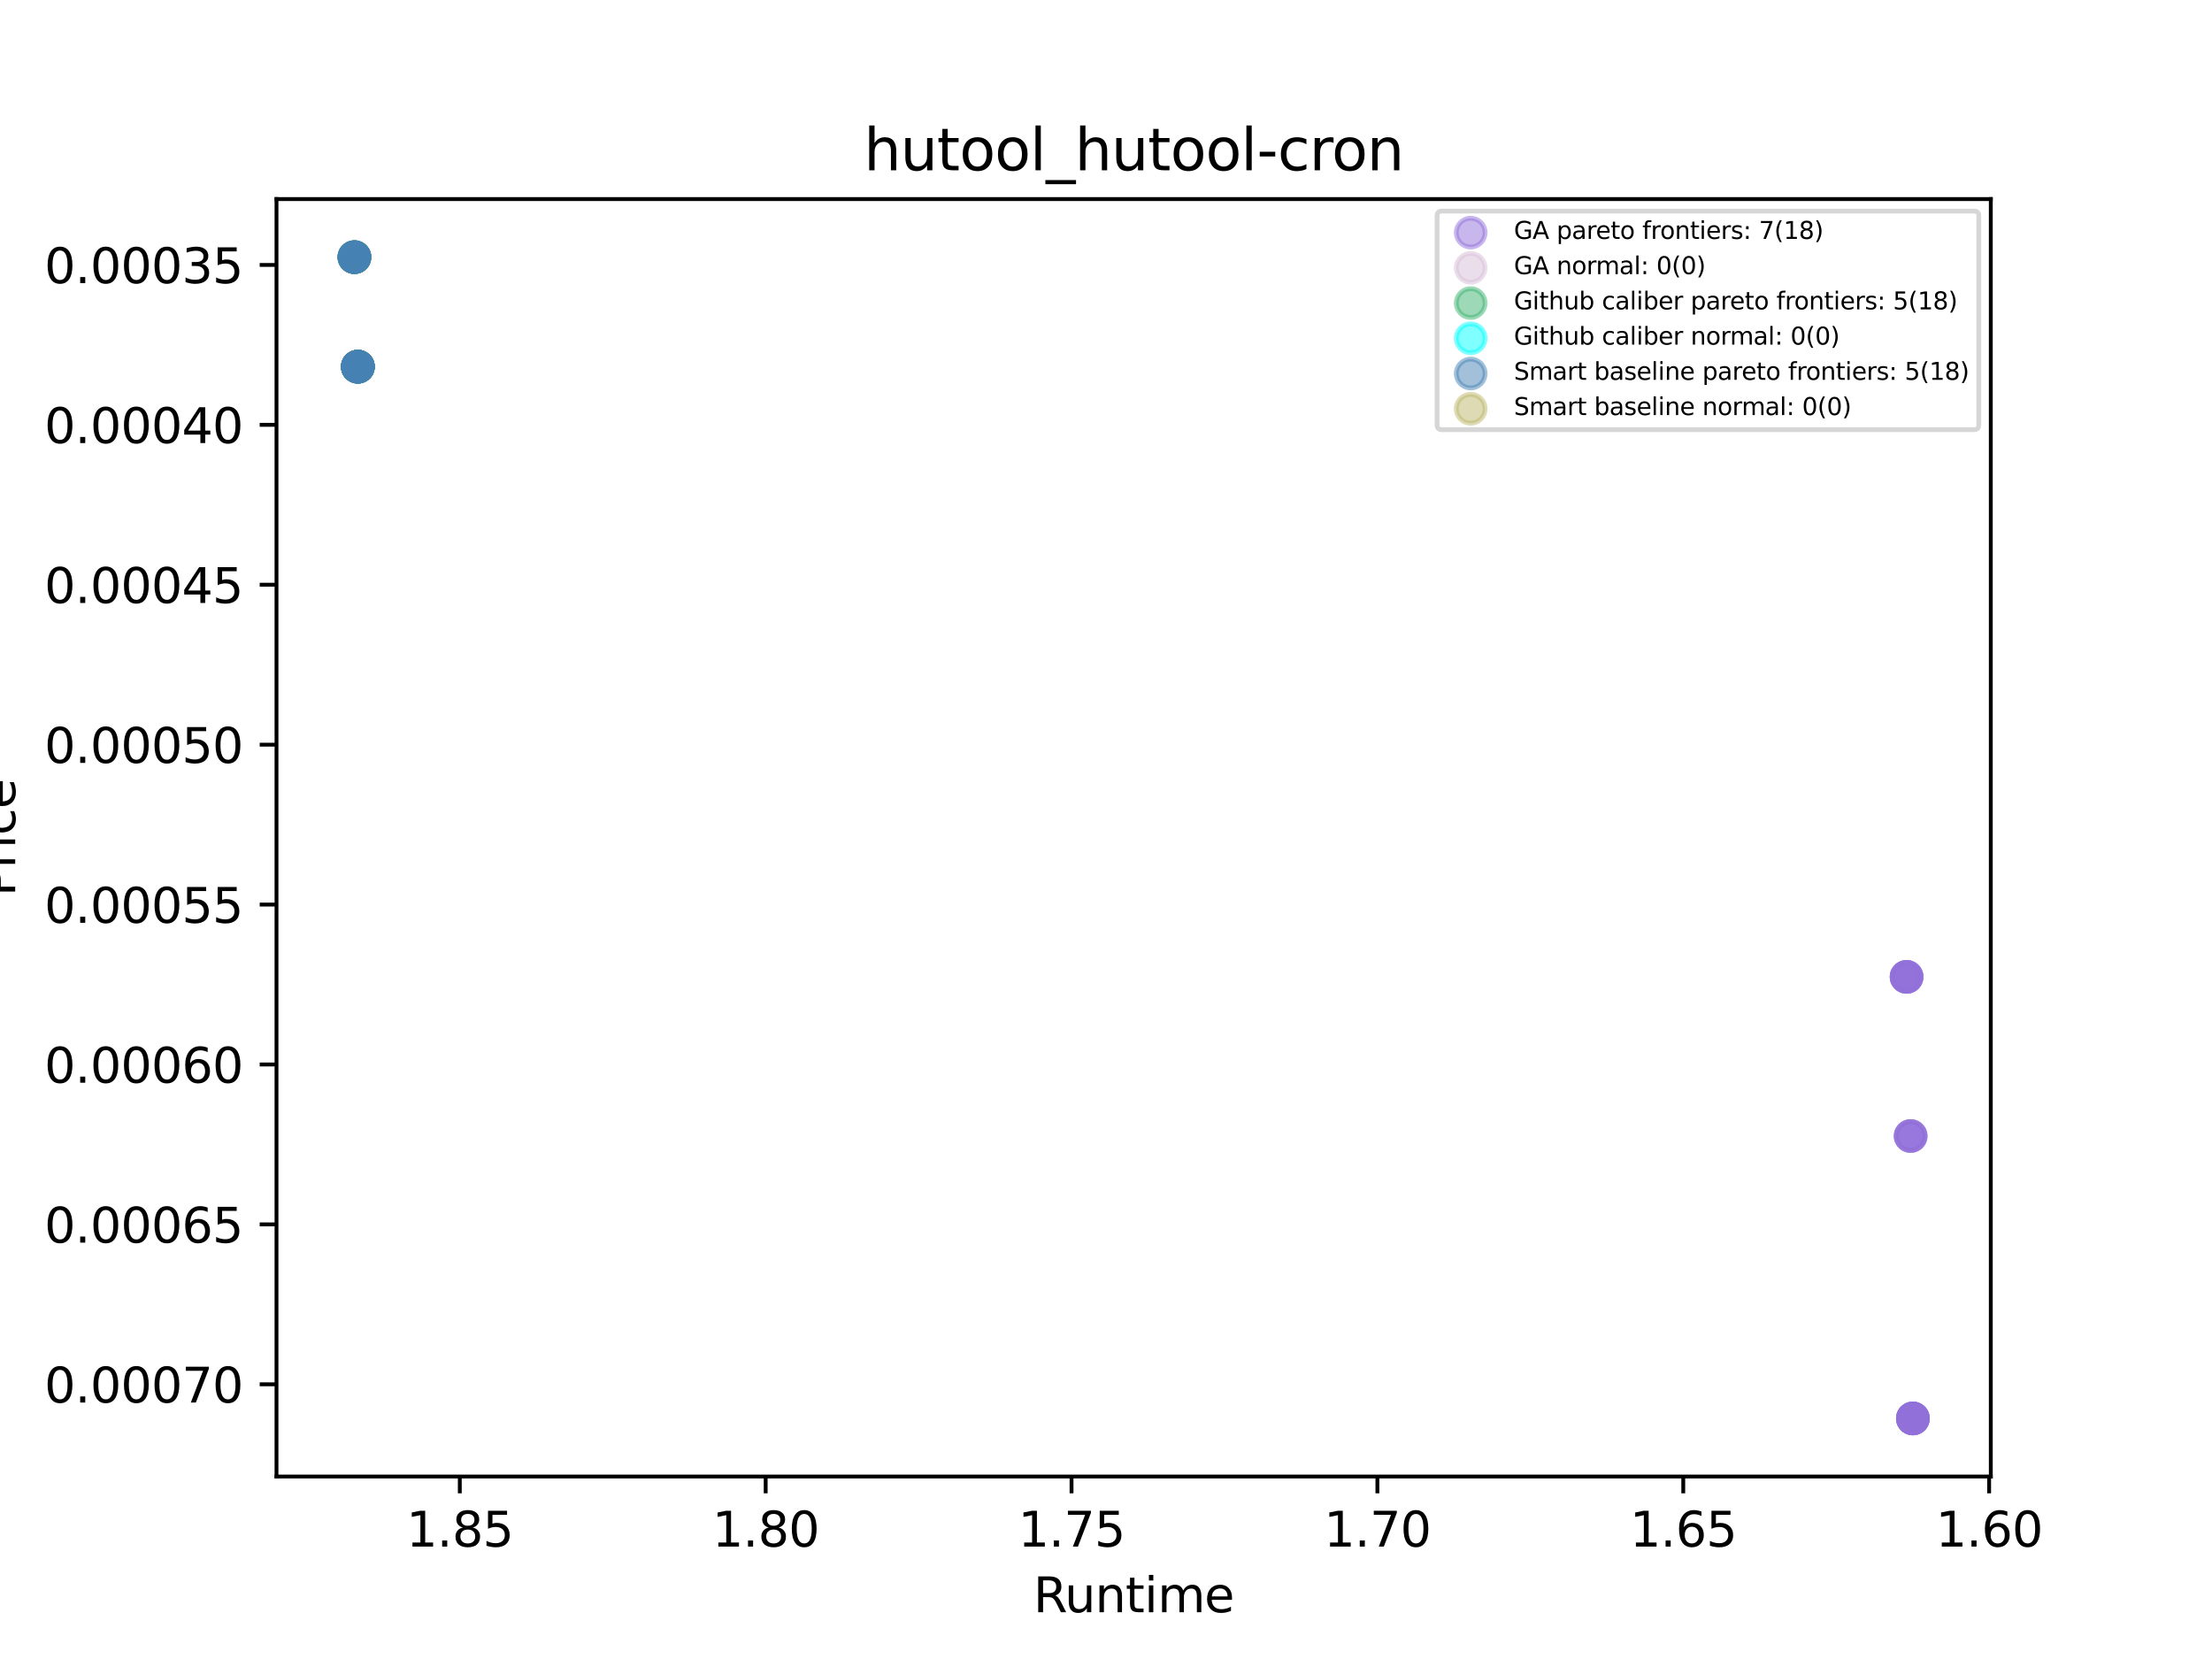 <?xml version="1.0" encoding="utf-8" standalone="no"?>
<!DOCTYPE svg PUBLIC "-//W3C//DTD SVG 1.1//EN"
  "http://www.w3.org/Graphics/SVG/1.1/DTD/svg11.dtd">
<svg xmlns:xlink="http://www.w3.org/1999/xlink" width="460.8pt" height="345.6pt" viewBox="0 0 460.8 345.6" xmlns="http://www.w3.org/2000/svg" version="1.1">
 <defs>
  <style type="text/css">*{stroke-linejoin: round; stroke-linecap: butt}</style>
 </defs>
 <g id="figure_1">
  <g id="patch_1">
   <path d="M 0 345.6 
L 460.8 345.6 
L 460.8 0 
L 0 0 
z
" style="fill: #ffffff"/>
  </g>
  <g id="axes_1">
   <g id="patch_2">
    <path d="M 57.6 307.584 
L 414.72 307.584 
L 414.72 41.472 
L 57.6 41.472 
z
" style="fill: #ffffff"/>
   </g>
   <g id="PathCollection_1">
    <defs>
     <path id="m484fa915e4" d="M 0 3 
C 0.796 3 1.559 2.684 2.121 2.121 
C 2.684 1.559 3 0.796 3 0 
C 3 -0.796 2.684 -1.559 2.121 -2.121 
C 1.559 -2.684 0.796 -3 0 -3 
C -0.796 -3 -1.559 -2.684 -2.121 -2.121 
C -2.684 -1.559 -3 -0.796 -3 0 
C -3 0.796 -2.684 1.559 -2.121 2.121 
C -1.559 2.684 -0.796 3 0 3 
z
" style="stroke: #9370db; stroke-opacity: 0.5"/>
    </defs>
    <g clip-path="url(#pba4c99caf3)">
     <use xlink:href="#m484fa915e4" x="397.176" y="203.499" style="fill: #9370db; fill-opacity: 0.5; stroke: #9370db; stroke-opacity: 0.5"/>
     <use xlink:href="#m484fa915e4" x="397.176" y="203.499" style="fill: #9370db; fill-opacity: 0.5; stroke: #9370db; stroke-opacity: 0.5"/>
     <use xlink:href="#m484fa915e4" x="397.176" y="203.499" style="fill: #9370db; fill-opacity: 0.5; stroke: #9370db; stroke-opacity: 0.5"/>
     <use xlink:href="#m484fa915e4" x="397.176" y="203.499" style="fill: #9370db; fill-opacity: 0.5; stroke: #9370db; stroke-opacity: 0.5"/>
     <use xlink:href="#m484fa915e4" x="397.176" y="203.499" style="fill: #9370db; fill-opacity: 0.5; stroke: #9370db; stroke-opacity: 0.5"/>
     <use xlink:href="#m484fa915e4" x="397.176" y="203.499" style="fill: #9370db; fill-opacity: 0.5; stroke: #9370db; stroke-opacity: 0.5"/>
     <use xlink:href="#m484fa915e4" x="398.021" y="236.654" style="fill: #9370db; fill-opacity: 0.5; stroke: #9370db; stroke-opacity: 0.5"/>
     <use xlink:href="#m484fa915e4" x="398.021" y="236.654" style="fill: #9370db; fill-opacity: 0.5; stroke: #9370db; stroke-opacity: 0.5"/>
     <use xlink:href="#m484fa915e4" x="398.021" y="236.654" style="fill: #9370db; fill-opacity: 0.5; stroke: #9370db; stroke-opacity: 0.5"/>
     <use xlink:href="#m484fa915e4" x="398.021" y="236.654" style="fill: #9370db; fill-opacity: 0.5; stroke: #9370db; stroke-opacity: 0.5"/>
     <use xlink:href="#m484fa915e4" x="398.487" y="295.488" style="fill: #9370db; fill-opacity: 0.5; stroke: #9370db; stroke-opacity: 0.5"/>
     <use xlink:href="#m484fa915e4" x="398.487" y="295.488" style="fill: #9370db; fill-opacity: 0.5; stroke: #9370db; stroke-opacity: 0.5"/>
     <use xlink:href="#m484fa915e4" x="398.487" y="295.488" style="fill: #9370db; fill-opacity: 0.5; stroke: #9370db; stroke-opacity: 0.5"/>
     <use xlink:href="#m484fa915e4" x="398.487" y="295.488" style="fill: #9370db; fill-opacity: 0.5; stroke: #9370db; stroke-opacity: 0.5"/>
     <use xlink:href="#m484fa915e4" x="398.487" y="295.488" style="fill: #9370db; fill-opacity: 0.5; stroke: #9370db; stroke-opacity: 0.5"/>
     <use xlink:href="#m484fa915e4" x="398.487" y="295.488" style="fill: #9370db; fill-opacity: 0.5; stroke: #9370db; stroke-opacity: 0.5"/>
     <use xlink:href="#m484fa915e4" x="398.487" y="295.488" style="fill: #9370db; fill-opacity: 0.5; stroke: #9370db; stroke-opacity: 0.5"/>
     <use xlink:href="#m484fa915e4" x="398.487" y="295.488" style="fill: #9370db; fill-opacity: 0.5; stroke: #9370db; stroke-opacity: 0.5"/>
    </g>
   </g>
   <g id="PathCollection_2"/>
   <g id="PathCollection_3">
    <defs>
     <path id="m12812ae5bd" d="M 0 3 
C 0.796 3 1.559 2.684 2.121 2.121 
C 2.684 1.559 3 0.796 3 0 
C 3 -0.796 2.684 -1.559 2.121 -2.121 
C 1.559 -2.684 0.796 -3 0 -3 
C -0.796 -3 -1.559 -2.684 -2.121 -2.121 
C -2.684 -1.559 -3 -0.796 -3 0 
C -3 0.796 -2.684 1.559 -2.121 2.121 
C -1.559 2.684 -0.796 3 0 3 
z
" style="stroke: #3cb371; stroke-opacity: 0.5"/>
    </defs>
    <g clip-path="url(#pba4c99caf3)">
     <use xlink:href="#m12812ae5bd" x="73.833" y="53.568" style="fill: #3cb371; fill-opacity: 0.5; stroke: #3cb371; stroke-opacity: 0.5"/>
     <use xlink:href="#m12812ae5bd" x="73.833" y="53.568" style="fill: #3cb371; fill-opacity: 0.5; stroke: #3cb371; stroke-opacity: 0.5"/>
     <use xlink:href="#m12812ae5bd" x="73.833" y="53.568" style="fill: #3cb371; fill-opacity: 0.5; stroke: #3cb371; stroke-opacity: 0.5"/>
     <use xlink:href="#m12812ae5bd" x="73.833" y="53.568" style="fill: #3cb371; fill-opacity: 0.5; stroke: #3cb371; stroke-opacity: 0.5"/>
     <use xlink:href="#m12812ae5bd" x="73.833" y="53.568" style="fill: #3cb371; fill-opacity: 0.5; stroke: #3cb371; stroke-opacity: 0.5"/>
     <use xlink:href="#m12812ae5bd" x="73.833" y="53.568" style="fill: #3cb371; fill-opacity: 0.5; stroke: #3cb371; stroke-opacity: 0.5"/>
     <use xlink:href="#m12812ae5bd" x="74.546" y="76.386" style="fill: #3cb371; fill-opacity: 0.5; stroke: #3cb371; stroke-opacity: 0.5"/>
     <use xlink:href="#m12812ae5bd" x="74.546" y="76.386" style="fill: #3cb371; fill-opacity: 0.5; stroke: #3cb371; stroke-opacity: 0.5"/>
     <use xlink:href="#m12812ae5bd" x="74.546" y="76.386" style="fill: #3cb371; fill-opacity: 0.5; stroke: #3cb371; stroke-opacity: 0.5"/>
     <use xlink:href="#m12812ae5bd" x="74.546" y="76.386" style="fill: #3cb371; fill-opacity: 0.5; stroke: #3cb371; stroke-opacity: 0.5"/>
     <use xlink:href="#m12812ae5bd" x="74.546" y="76.386" style="fill: #3cb371; fill-opacity: 0.5; stroke: #3cb371; stroke-opacity: 0.5"/>
     <use xlink:href="#m12812ae5bd" x="74.546" y="76.386" style="fill: #3cb371; fill-opacity: 0.5; stroke: #3cb371; stroke-opacity: 0.5"/>
     <use xlink:href="#m12812ae5bd" x="74.546" y="76.386" style="fill: #3cb371; fill-opacity: 0.5; stroke: #3cb371; stroke-opacity: 0.5"/>
     <use xlink:href="#m12812ae5bd" x="74.546" y="76.386" style="fill: #3cb371; fill-opacity: 0.5; stroke: #3cb371; stroke-opacity: 0.5"/>
     <use xlink:href="#m12812ae5bd" x="74.546" y="76.386" style="fill: #3cb371; fill-opacity: 0.5; stroke: #3cb371; stroke-opacity: 0.5"/>
     <use xlink:href="#m12812ae5bd" x="74.546" y="76.386" style="fill: #3cb371; fill-opacity: 0.5; stroke: #3cb371; stroke-opacity: 0.5"/>
     <use xlink:href="#m12812ae5bd" x="74.546" y="76.386" style="fill: #3cb371; fill-opacity: 0.5; stroke: #3cb371; stroke-opacity: 0.5"/>
     <use xlink:href="#m12812ae5bd" x="74.546" y="76.386" style="fill: #3cb371; fill-opacity: 0.5; stroke: #3cb371; stroke-opacity: 0.5"/>
    </g>
   </g>
   <g id="PathCollection_4"/>
   <g id="PathCollection_5">
    <defs>
     <path id="m7c9de4e738" d="M 0 3 
C 0.796 3 1.559 2.684 2.121 2.121 
C 2.684 1.559 3 0.796 3 0 
C 3 -0.796 2.684 -1.559 2.121 -2.121 
C 1.559 -2.684 0.796 -3 0 -3 
C -0.796 -3 -1.559 -2.684 -2.121 -2.121 
C -2.684 -1.559 -3 -0.796 -3 0 
C -3 0.796 -2.684 1.559 -2.121 2.121 
C -1.559 2.684 -0.796 3 0 3 
z
" style="stroke: #4682b4; stroke-opacity: 0.5"/>
    </defs>
    <g clip-path="url(#pba4c99caf3)">
     <use xlink:href="#m7c9de4e738" x="73.833" y="53.568" style="fill: #4682b4; fill-opacity: 0.5; stroke: #4682b4; stroke-opacity: 0.5"/>
     <use xlink:href="#m7c9de4e738" x="73.833" y="53.568" style="fill: #4682b4; fill-opacity: 0.5; stroke: #4682b4; stroke-opacity: 0.5"/>
     <use xlink:href="#m7c9de4e738" x="73.833" y="53.568" style="fill: #4682b4; fill-opacity: 0.5; stroke: #4682b4; stroke-opacity: 0.5"/>
     <use xlink:href="#m7c9de4e738" x="73.833" y="53.568" style="fill: #4682b4; fill-opacity: 0.5; stroke: #4682b4; stroke-opacity: 0.5"/>
     <use xlink:href="#m7c9de4e738" x="73.833" y="53.568" style="fill: #4682b4; fill-opacity: 0.5; stroke: #4682b4; stroke-opacity: 0.5"/>
     <use xlink:href="#m7c9de4e738" x="73.833" y="53.568" style="fill: #4682b4; fill-opacity: 0.5; stroke: #4682b4; stroke-opacity: 0.5"/>
     <use xlink:href="#m7c9de4e738" x="74.546" y="76.386" style="fill: #4682b4; fill-opacity: 0.5; stroke: #4682b4; stroke-opacity: 0.5"/>
     <use xlink:href="#m7c9de4e738" x="74.546" y="76.386" style="fill: #4682b4; fill-opacity: 0.5; stroke: #4682b4; stroke-opacity: 0.5"/>
     <use xlink:href="#m7c9de4e738" x="74.546" y="76.386" style="fill: #4682b4; fill-opacity: 0.5; stroke: #4682b4; stroke-opacity: 0.5"/>
     <use xlink:href="#m7c9de4e738" x="74.546" y="76.386" style="fill: #4682b4; fill-opacity: 0.5; stroke: #4682b4; stroke-opacity: 0.5"/>
     <use xlink:href="#m7c9de4e738" x="74.546" y="76.386" style="fill: #4682b4; fill-opacity: 0.5; stroke: #4682b4; stroke-opacity: 0.5"/>
     <use xlink:href="#m7c9de4e738" x="74.546" y="76.386" style="fill: #4682b4; fill-opacity: 0.5; stroke: #4682b4; stroke-opacity: 0.5"/>
     <use xlink:href="#m7c9de4e738" x="74.546" y="76.386" style="fill: #4682b4; fill-opacity: 0.5; stroke: #4682b4; stroke-opacity: 0.5"/>
     <use xlink:href="#m7c9de4e738" x="74.546" y="76.386" style="fill: #4682b4; fill-opacity: 0.5; stroke: #4682b4; stroke-opacity: 0.5"/>
     <use xlink:href="#m7c9de4e738" x="74.546" y="76.386" style="fill: #4682b4; fill-opacity: 0.5; stroke: #4682b4; stroke-opacity: 0.5"/>
     <use xlink:href="#m7c9de4e738" x="74.546" y="76.386" style="fill: #4682b4; fill-opacity: 0.5; stroke: #4682b4; stroke-opacity: 0.5"/>
     <use xlink:href="#m7c9de4e738" x="74.546" y="76.386" style="fill: #4682b4; fill-opacity: 0.5; stroke: #4682b4; stroke-opacity: 0.5"/>
     <use xlink:href="#m7c9de4e738" x="74.546" y="76.386" style="fill: #4682b4; fill-opacity: 0.5; stroke: #4682b4; stroke-opacity: 0.5"/>
    </g>
   </g>
   <g id="PathCollection_6"/>
   <g id="matplotlib.axis_1">
    <g id="xtick_1">
     <g id="line2d_1">
      <defs>
       <path id="m797f175ea8" d="M 0 0 
L 0 3.5 
" style="stroke: #000000; stroke-width: 0.8"/>
      </defs>
      <g>
       <use xlink:href="#m797f175ea8" x="414.371" y="307.584" style="stroke: #000000; stroke-width: 0.8"/>
      </g>
     </g>
     <g id="text_1">
      <!-- 1.60 -->
      <g transform="translate(403.238 322.182) scale(0.1 -0.1)">
       <defs>
        <path id="DejaVuSans-31" d="M 794 531 
L 1825 531 
L 1825 4091 
L 703 3866 
L 703 4441 
L 1819 4666 
L 2450 4666 
L 2450 531 
L 3481 531 
L 3481 0 
L 794 0 
L 794 531 
z
" transform="scale(0.016)"/>
        <path id="DejaVuSans-2e" d="M 684 794 
L 1344 794 
L 1344 0 
L 684 0 
L 684 794 
z
" transform="scale(0.016)"/>
        <path id="DejaVuSans-36" d="M 2113 2584 
Q 1688 2584 1439 2293 
Q 1191 2003 1191 1497 
Q 1191 994 1439 701 
Q 1688 409 2113 409 
Q 2538 409 2786 701 
Q 3034 994 3034 1497 
Q 3034 2003 2786 2293 
Q 2538 2584 2113 2584 
z
M 3366 4563 
L 3366 3988 
Q 3128 4100 2886 4159 
Q 2644 4219 2406 4219 
Q 1781 4219 1451 3797 
Q 1122 3375 1075 2522 
Q 1259 2794 1537 2939 
Q 1816 3084 2150 3084 
Q 2853 3084 3261 2657 
Q 3669 2231 3669 1497 
Q 3669 778 3244 343 
Q 2819 -91 2113 -91 
Q 1303 -91 875 529 
Q 447 1150 447 2328 
Q 447 3434 972 4092 
Q 1497 4750 2381 4750 
Q 2619 4750 2861 4703 
Q 3103 4656 3366 4563 
z
" transform="scale(0.016)"/>
        <path id="DejaVuSans-30" d="M 2034 4250 
Q 1547 4250 1301 3770 
Q 1056 3291 1056 2328 
Q 1056 1369 1301 889 
Q 1547 409 2034 409 
Q 2525 409 2770 889 
Q 3016 1369 3016 2328 
Q 3016 3291 2770 3770 
Q 2525 4250 2034 4250 
z
M 2034 4750 
Q 2819 4750 3233 4129 
Q 3647 3509 3647 2328 
Q 3647 1150 3233 529 
Q 2819 -91 2034 -91 
Q 1250 -91 836 529 
Q 422 1150 422 2328 
Q 422 3509 836 4129 
Q 1250 4750 2034 4750 
z
" transform="scale(0.016)"/>
       </defs>
       <use xlink:href="#DejaVuSans-31"/>
       <use xlink:href="#DejaVuSans-2e" x="63.623"/>
       <use xlink:href="#DejaVuSans-36" x="95.41"/>
       <use xlink:href="#DejaVuSans-30" x="159.033"/>
      </g>
     </g>
    </g>
    <g id="xtick_2">
     <g id="line2d_2">
      <g>
       <use xlink:href="#m797f175ea8" x="350.654" y="307.584" style="stroke: #000000; stroke-width: 0.8"/>
      </g>
     </g>
     <g id="text_2">
      <!-- 1.65 -->
      <g transform="translate(339.521 322.182) scale(0.1 -0.1)">
       <defs>
        <path id="DejaVuSans-35" d="M 691 4666 
L 3169 4666 
L 3169 4134 
L 1269 4134 
L 1269 2991 
Q 1406 3038 1543 3061 
Q 1681 3084 1819 3084 
Q 2600 3084 3056 2656 
Q 3513 2228 3513 1497 
Q 3513 744 3044 326 
Q 2575 -91 1722 -91 
Q 1428 -91 1123 -41 
Q 819 9 494 109 
L 494 744 
Q 775 591 1075 516 
Q 1375 441 1709 441 
Q 2250 441 2565 725 
Q 2881 1009 2881 1497 
Q 2881 1984 2565 2268 
Q 2250 2553 1709 2553 
Q 1456 2553 1204 2497 
Q 953 2441 691 2322 
L 691 4666 
z
" transform="scale(0.016)"/>
       </defs>
       <use xlink:href="#DejaVuSans-31"/>
       <use xlink:href="#DejaVuSans-2e" x="63.623"/>
       <use xlink:href="#DejaVuSans-36" x="95.41"/>
       <use xlink:href="#DejaVuSans-35" x="159.033"/>
      </g>
     </g>
    </g>
    <g id="xtick_3">
     <g id="line2d_3">
      <g>
       <use xlink:href="#m797f175ea8" x="286.937" y="307.584" style="stroke: #000000; stroke-width: 0.8"/>
      </g>
     </g>
     <g id="text_3">
      <!-- 1.70 -->
      <g transform="translate(275.804 322.182) scale(0.1 -0.1)">
       <defs>
        <path id="DejaVuSans-37" d="M 525 4666 
L 3525 4666 
L 3525 4397 
L 1831 0 
L 1172 0 
L 2766 4134 
L 525 4134 
L 525 4666 
z
" transform="scale(0.016)"/>
       </defs>
       <use xlink:href="#DejaVuSans-31"/>
       <use xlink:href="#DejaVuSans-2e" x="63.623"/>
       <use xlink:href="#DejaVuSans-37" x="95.41"/>
       <use xlink:href="#DejaVuSans-30" x="159.033"/>
      </g>
     </g>
    </g>
    <g id="xtick_4">
     <g id="line2d_4">
      <g>
       <use xlink:href="#m797f175ea8" x="223.22" y="307.584" style="stroke: #000000; stroke-width: 0.8"/>
      </g>
     </g>
     <g id="text_4">
      <!-- 1.75 -->
      <g transform="translate(212.087 322.182) scale(0.1 -0.1)">
       <use xlink:href="#DejaVuSans-31"/>
       <use xlink:href="#DejaVuSans-2e" x="63.623"/>
       <use xlink:href="#DejaVuSans-37" x="95.41"/>
       <use xlink:href="#DejaVuSans-35" x="159.033"/>
      </g>
     </g>
    </g>
    <g id="xtick_5">
     <g id="line2d_5">
      <g>
       <use xlink:href="#m797f175ea8" x="159.503" y="307.584" style="stroke: #000000; stroke-width: 0.8"/>
      </g>
     </g>
     <g id="text_5">
      <!-- 1.80 -->
      <g transform="translate(148.37 322.182) scale(0.1 -0.1)">
       <defs>
        <path id="DejaVuSans-38" d="M 2034 2216 
Q 1584 2216 1326 1975 
Q 1069 1734 1069 1313 
Q 1069 891 1326 650 
Q 1584 409 2034 409 
Q 2484 409 2743 651 
Q 3003 894 3003 1313 
Q 3003 1734 2745 1975 
Q 2488 2216 2034 2216 
z
M 1403 2484 
Q 997 2584 770 2862 
Q 544 3141 544 3541 
Q 544 4100 942 4425 
Q 1341 4750 2034 4750 
Q 2731 4750 3128 4425 
Q 3525 4100 3525 3541 
Q 3525 3141 3298 2862 
Q 3072 2584 2669 2484 
Q 3125 2378 3379 2068 
Q 3634 1759 3634 1313 
Q 3634 634 3220 271 
Q 2806 -91 2034 -91 
Q 1263 -91 848 271 
Q 434 634 434 1313 
Q 434 1759 690 2068 
Q 947 2378 1403 2484 
z
M 1172 3481 
Q 1172 3119 1398 2916 
Q 1625 2713 2034 2713 
Q 2441 2713 2670 2916 
Q 2900 3119 2900 3481 
Q 2900 3844 2670 4047 
Q 2441 4250 2034 4250 
Q 1625 4250 1398 4047 
Q 1172 3844 1172 3481 
z
" transform="scale(0.016)"/>
       </defs>
       <use xlink:href="#DejaVuSans-31"/>
       <use xlink:href="#DejaVuSans-2e" x="63.623"/>
       <use xlink:href="#DejaVuSans-38" x="95.41"/>
       <use xlink:href="#DejaVuSans-30" x="159.033"/>
      </g>
     </g>
    </g>
    <g id="xtick_6">
     <g id="line2d_6">
      <g>
       <use xlink:href="#m797f175ea8" x="95.785" y="307.584" style="stroke: #000000; stroke-width: 0.8"/>
      </g>
     </g>
     <g id="text_6">
      <!-- 1.85 -->
      <g transform="translate(84.653 322.182) scale(0.1 -0.1)">
       <use xlink:href="#DejaVuSans-31"/>
       <use xlink:href="#DejaVuSans-2e" x="63.623"/>
       <use xlink:href="#DejaVuSans-38" x="95.41"/>
       <use xlink:href="#DejaVuSans-35" x="159.033"/>
      </g>
     </g>
    </g>
    <g id="text_7">
     <!-- Runtime -->
     <g transform="translate(215.277 335.861) scale(0.1 -0.1)">
      <defs>
       <path id="DejaVuSans-52" d="M 2841 2188 
Q 3044 2119 3236 1894 
Q 3428 1669 3622 1275 
L 4263 0 
L 3584 0 
L 2988 1197 
Q 2756 1666 2539 1819 
Q 2322 1972 1947 1972 
L 1259 1972 
L 1259 0 
L 628 0 
L 628 4666 
L 2053 4666 
Q 2853 4666 3247 4331 
Q 3641 3997 3641 3322 
Q 3641 2881 3436 2590 
Q 3231 2300 2841 2188 
z
M 1259 4147 
L 1259 2491 
L 2053 2491 
Q 2509 2491 2742 2702 
Q 2975 2913 2975 3322 
Q 2975 3731 2742 3939 
Q 2509 4147 2053 4147 
L 1259 4147 
z
" transform="scale(0.016)"/>
       <path id="DejaVuSans-75" d="M 544 1381 
L 544 3500 
L 1119 3500 
L 1119 1403 
Q 1119 906 1312 657 
Q 1506 409 1894 409 
Q 2359 409 2629 706 
Q 2900 1003 2900 1516 
L 2900 3500 
L 3475 3500 
L 3475 0 
L 2900 0 
L 2900 538 
Q 2691 219 2414 64 
Q 2138 -91 1772 -91 
Q 1169 -91 856 284 
Q 544 659 544 1381 
z
M 1991 3584 
L 1991 3584 
z
" transform="scale(0.016)"/>
       <path id="DejaVuSans-6e" d="M 3513 2113 
L 3513 0 
L 2938 0 
L 2938 2094 
Q 2938 2591 2744 2837 
Q 2550 3084 2163 3084 
Q 1697 3084 1428 2787 
Q 1159 2491 1159 1978 
L 1159 0 
L 581 0 
L 581 3500 
L 1159 3500 
L 1159 2956 
Q 1366 3272 1645 3428 
Q 1925 3584 2291 3584 
Q 2894 3584 3203 3211 
Q 3513 2838 3513 2113 
z
" transform="scale(0.016)"/>
       <path id="DejaVuSans-74" d="M 1172 4494 
L 1172 3500 
L 2356 3500 
L 2356 3053 
L 1172 3053 
L 1172 1153 
Q 1172 725 1289 603 
Q 1406 481 1766 481 
L 2356 481 
L 2356 0 
L 1766 0 
Q 1100 0 847 248 
Q 594 497 594 1153 
L 594 3053 
L 172 3053 
L 172 3500 
L 594 3500 
L 594 4494 
L 1172 4494 
z
" transform="scale(0.016)"/>
       <path id="DejaVuSans-69" d="M 603 3500 
L 1178 3500 
L 1178 0 
L 603 0 
L 603 3500 
z
M 603 4863 
L 1178 4863 
L 1178 4134 
L 603 4134 
L 603 4863 
z
" transform="scale(0.016)"/>
       <path id="DejaVuSans-6d" d="M 3328 2828 
Q 3544 3216 3844 3400 
Q 4144 3584 4550 3584 
Q 5097 3584 5394 3201 
Q 5691 2819 5691 2113 
L 5691 0 
L 5113 0 
L 5113 2094 
Q 5113 2597 4934 2840 
Q 4756 3084 4391 3084 
Q 3944 3084 3684 2787 
Q 3425 2491 3425 1978 
L 3425 0 
L 2847 0 
L 2847 2094 
Q 2847 2600 2669 2842 
Q 2491 3084 2119 3084 
Q 1678 3084 1418 2786 
Q 1159 2488 1159 1978 
L 1159 0 
L 581 0 
L 581 3500 
L 1159 3500 
L 1159 2956 
Q 1356 3278 1631 3431 
Q 1906 3584 2284 3584 
Q 2666 3584 2933 3390 
Q 3200 3197 3328 2828 
z
" transform="scale(0.016)"/>
       <path id="DejaVuSans-65" d="M 3597 1894 
L 3597 1613 
L 953 1613 
Q 991 1019 1311 708 
Q 1631 397 2203 397 
Q 2534 397 2845 478 
Q 3156 559 3463 722 
L 3463 178 
Q 3153 47 2828 -22 
Q 2503 -91 2169 -91 
Q 1331 -91 842 396 
Q 353 884 353 1716 
Q 353 2575 817 3079 
Q 1281 3584 2069 3584 
Q 2775 3584 3186 3129 
Q 3597 2675 3597 1894 
z
M 3022 2063 
Q 3016 2534 2758 2815 
Q 2500 3097 2075 3097 
Q 1594 3097 1305 2825 
Q 1016 2553 972 2059 
L 3022 2063 
z
" transform="scale(0.016)"/>
      </defs>
      <use xlink:href="#DejaVuSans-52"/>
      <use xlink:href="#DejaVuSans-75" x="64.982"/>
      <use xlink:href="#DejaVuSans-6e" x="128.361"/>
      <use xlink:href="#DejaVuSans-74" x="191.74"/>
      <use xlink:href="#DejaVuSans-69" x="230.949"/>
      <use xlink:href="#DejaVuSans-6d" x="258.732"/>
      <use xlink:href="#DejaVuSans-65" x="356.145"/>
     </g>
    </g>
   </g>
   <g id="matplotlib.axis_2">
    <g id="ytick_1">
     <g id="line2d_7">
      <defs>
       <path id="m9be66f3f95" d="M 0 0 
L -3.5 0 
" style="stroke: #000000; stroke-width: 0.8"/>
      </defs>
      <g>
       <use xlink:href="#m9be66f3f95" x="57.6" y="55.187" style="stroke: #000000; stroke-width: 0.8"/>
      </g>
     </g>
     <g id="text_8">
      <!-- 0.00035 -->
      <g transform="translate(9.247 58.986) scale(0.1 -0.1)">
       <defs>
        <path id="DejaVuSans-33" d="M 2597 2516 
Q 3050 2419 3304 2112 
Q 3559 1806 3559 1356 
Q 3559 666 3084 287 
Q 2609 -91 1734 -91 
Q 1441 -91 1130 -33 
Q 819 25 488 141 
L 488 750 
Q 750 597 1062 519 
Q 1375 441 1716 441 
Q 2309 441 2620 675 
Q 2931 909 2931 1356 
Q 2931 1769 2642 2001 
Q 2353 2234 1838 2234 
L 1294 2234 
L 1294 2753 
L 1863 2753 
Q 2328 2753 2575 2939 
Q 2822 3125 2822 3475 
Q 2822 3834 2567 4026 
Q 2313 4219 1838 4219 
Q 1578 4219 1281 4162 
Q 984 4106 628 3988 
L 628 4550 
Q 988 4650 1302 4700 
Q 1616 4750 1894 4750 
Q 2613 4750 3031 4423 
Q 3450 4097 3450 3541 
Q 3450 3153 3228 2886 
Q 3006 2619 2597 2516 
z
" transform="scale(0.016)"/>
       </defs>
       <use xlink:href="#DejaVuSans-30"/>
       <use xlink:href="#DejaVuSans-2e" x="63.623"/>
       <use xlink:href="#DejaVuSans-30" x="95.41"/>
       <use xlink:href="#DejaVuSans-30" x="159.033"/>
       <use xlink:href="#DejaVuSans-30" x="222.656"/>
       <use xlink:href="#DejaVuSans-33" x="286.279"/>
       <use xlink:href="#DejaVuSans-35" x="349.902"/>
      </g>
     </g>
    </g>
    <g id="ytick_2">
     <g id="line2d_8">
      <g>
       <use xlink:href="#m9be66f3f95" x="57.6" y="88.499" style="stroke: #000000; stroke-width: 0.8"/>
      </g>
     </g>
     <g id="text_9">
      <!-- 0.00040 -->
      <g transform="translate(9.247 92.299) scale(0.1 -0.1)">
       <defs>
        <path id="DejaVuSans-34" d="M 2419 4116 
L 825 1625 
L 2419 1625 
L 2419 4116 
z
M 2253 4666 
L 3047 4666 
L 3047 1625 
L 3713 1625 
L 3713 1100 
L 3047 1100 
L 3047 0 
L 2419 0 
L 2419 1100 
L 313 1100 
L 313 1709 
L 2253 4666 
z
" transform="scale(0.016)"/>
       </defs>
       <use xlink:href="#DejaVuSans-30"/>
       <use xlink:href="#DejaVuSans-2e" x="63.623"/>
       <use xlink:href="#DejaVuSans-30" x="95.41"/>
       <use xlink:href="#DejaVuSans-30" x="159.033"/>
       <use xlink:href="#DejaVuSans-30" x="222.656"/>
       <use xlink:href="#DejaVuSans-34" x="286.279"/>
       <use xlink:href="#DejaVuSans-30" x="349.902"/>
      </g>
     </g>
    </g>
    <g id="ytick_3">
     <g id="line2d_9">
      <g>
       <use xlink:href="#m9be66f3f95" x="57.6" y="121.812" style="stroke: #000000; stroke-width: 0.8"/>
      </g>
     </g>
     <g id="text_10">
      <!-- 0.00045 -->
      <g transform="translate(9.247 125.611) scale(0.1 -0.1)">
       <use xlink:href="#DejaVuSans-30"/>
       <use xlink:href="#DejaVuSans-2e" x="63.623"/>
       <use xlink:href="#DejaVuSans-30" x="95.41"/>
       <use xlink:href="#DejaVuSans-30" x="159.033"/>
       <use xlink:href="#DejaVuSans-30" x="222.656"/>
       <use xlink:href="#DejaVuSans-34" x="286.279"/>
       <use xlink:href="#DejaVuSans-35" x="349.902"/>
      </g>
     </g>
    </g>
    <g id="ytick_4">
     <g id="line2d_10">
      <g>
       <use xlink:href="#m9be66f3f95" x="57.6" y="155.125" style="stroke: #000000; stroke-width: 0.8"/>
      </g>
     </g>
     <g id="text_11">
      <!-- 0.00050 -->
      <g transform="translate(9.247 158.924) scale(0.1 -0.1)">
       <use xlink:href="#DejaVuSans-30"/>
       <use xlink:href="#DejaVuSans-2e" x="63.623"/>
       <use xlink:href="#DejaVuSans-30" x="95.41"/>
       <use xlink:href="#DejaVuSans-30" x="159.033"/>
       <use xlink:href="#DejaVuSans-30" x="222.656"/>
       <use xlink:href="#DejaVuSans-35" x="286.279"/>
       <use xlink:href="#DejaVuSans-30" x="349.902"/>
      </g>
     </g>
    </g>
    <g id="ytick_5">
     <g id="line2d_11">
      <g>
       <use xlink:href="#m9be66f3f95" x="57.6" y="188.437" style="stroke: #000000; stroke-width: 0.8"/>
      </g>
     </g>
     <g id="text_12">
      <!-- 0.00055 -->
      <g transform="translate(9.247 192.236) scale(0.1 -0.1)">
       <use xlink:href="#DejaVuSans-30"/>
       <use xlink:href="#DejaVuSans-2e" x="63.623"/>
       <use xlink:href="#DejaVuSans-30" x="95.41"/>
       <use xlink:href="#DejaVuSans-30" x="159.033"/>
       <use xlink:href="#DejaVuSans-30" x="222.656"/>
       <use xlink:href="#DejaVuSans-35" x="286.279"/>
       <use xlink:href="#DejaVuSans-35" x="349.902"/>
      </g>
     </g>
    </g>
    <g id="ytick_6">
     <g id="line2d_12">
      <g>
       <use xlink:href="#m9be66f3f95" x="57.6" y="221.75" style="stroke: #000000; stroke-width: 0.8"/>
      </g>
     </g>
     <g id="text_13">
      <!-- 0.00060 -->
      <g transform="translate(9.247 225.549) scale(0.1 -0.1)">
       <use xlink:href="#DejaVuSans-30"/>
       <use xlink:href="#DejaVuSans-2e" x="63.623"/>
       <use xlink:href="#DejaVuSans-30" x="95.41"/>
       <use xlink:href="#DejaVuSans-30" x="159.033"/>
       <use xlink:href="#DejaVuSans-30" x="222.656"/>
       <use xlink:href="#DejaVuSans-36" x="286.279"/>
       <use xlink:href="#DejaVuSans-30" x="349.902"/>
      </g>
     </g>
    </g>
    <g id="ytick_7">
     <g id="line2d_13">
      <g>
       <use xlink:href="#m9be66f3f95" x="57.6" y="255.062" style="stroke: #000000; stroke-width: 0.8"/>
      </g>
     </g>
     <g id="text_14">
      <!-- 0.00065 -->
      <g transform="translate(9.247 258.862) scale(0.1 -0.1)">
       <use xlink:href="#DejaVuSans-30"/>
       <use xlink:href="#DejaVuSans-2e" x="63.623"/>
       <use xlink:href="#DejaVuSans-30" x="95.41"/>
       <use xlink:href="#DejaVuSans-30" x="159.033"/>
       <use xlink:href="#DejaVuSans-30" x="222.656"/>
       <use xlink:href="#DejaVuSans-36" x="286.279"/>
       <use xlink:href="#DejaVuSans-35" x="349.902"/>
      </g>
     </g>
    </g>
    <g id="ytick_8">
     <g id="line2d_14">
      <g>
       <use xlink:href="#m9be66f3f95" x="57.6" y="288.375" style="stroke: #000000; stroke-width: 0.8"/>
      </g>
     </g>
     <g id="text_15">
      <!-- 0.00070 -->
      <g transform="translate(9.247 292.174) scale(0.1 -0.1)">
       <use xlink:href="#DejaVuSans-30"/>
       <use xlink:href="#DejaVuSans-2e" x="63.623"/>
       <use xlink:href="#DejaVuSans-30" x="95.41"/>
       <use xlink:href="#DejaVuSans-30" x="159.033"/>
       <use xlink:href="#DejaVuSans-30" x="222.656"/>
       <use xlink:href="#DejaVuSans-37" x="286.279"/>
       <use xlink:href="#DejaVuSans-30" x="349.902"/>
      </g>
     </g>
    </g>
    <g id="text_16">
     <!-- Price -->
     <g transform="translate(3.167 186.726) rotate(-90) scale(0.1 -0.1)">
      <defs>
       <path id="DejaVuSans-50" d="M 1259 4147 
L 1259 2394 
L 2053 2394 
Q 2494 2394 2734 2622 
Q 2975 2850 2975 3272 
Q 2975 3691 2734 3919 
Q 2494 4147 2053 4147 
L 1259 4147 
z
M 628 4666 
L 2053 4666 
Q 2838 4666 3239 4311 
Q 3641 3956 3641 3272 
Q 3641 2581 3239 2228 
Q 2838 1875 2053 1875 
L 1259 1875 
L 1259 0 
L 628 0 
L 628 4666 
z
" transform="scale(0.016)"/>
       <path id="DejaVuSans-72" d="M 2631 2963 
Q 2534 3019 2420 3045 
Q 2306 3072 2169 3072 
Q 1681 3072 1420 2755 
Q 1159 2438 1159 1844 
L 1159 0 
L 581 0 
L 581 3500 
L 1159 3500 
L 1159 2956 
Q 1341 3275 1631 3429 
Q 1922 3584 2338 3584 
Q 2397 3584 2469 3576 
Q 2541 3569 2628 3553 
L 2631 2963 
z
" transform="scale(0.016)"/>
       <path id="DejaVuSans-63" d="M 3122 3366 
L 3122 2828 
Q 2878 2963 2633 3030 
Q 2388 3097 2138 3097 
Q 1578 3097 1268 2742 
Q 959 2388 959 1747 
Q 959 1106 1268 751 
Q 1578 397 2138 397 
Q 2388 397 2633 464 
Q 2878 531 3122 666 
L 3122 134 
Q 2881 22 2623 -34 
Q 2366 -91 2075 -91 
Q 1284 -91 818 406 
Q 353 903 353 1747 
Q 353 2603 823 3093 
Q 1294 3584 2113 3584 
Q 2378 3584 2631 3529 
Q 2884 3475 3122 3366 
z
" transform="scale(0.016)"/>
      </defs>
      <use xlink:href="#DejaVuSans-50"/>
      <use xlink:href="#DejaVuSans-72" x="58.553"/>
      <use xlink:href="#DejaVuSans-69" x="99.666"/>
      <use xlink:href="#DejaVuSans-63" x="127.449"/>
      <use xlink:href="#DejaVuSans-65" x="182.43"/>
     </g>
    </g>
   </g>
   <g id="patch_3">
    <path d="M 57.6 307.584 
L 57.6 41.472 
" style="fill: none; stroke: #000000; stroke-width: 0.8; stroke-linejoin: miter; stroke-linecap: square"/>
   </g>
   <g id="patch_4">
    <path d="M 414.72 307.584 
L 414.72 41.472 
" style="fill: none; stroke: #000000; stroke-width: 0.8; stroke-linejoin: miter; stroke-linecap: square"/>
   </g>
   <g id="patch_5">
    <path d="M 57.6 307.584 
L 414.72 307.584 
" style="fill: none; stroke: #000000; stroke-width: 0.8; stroke-linejoin: miter; stroke-linecap: square"/>
   </g>
   <g id="patch_6">
    <path d="M 57.6 41.472 
L 414.72 41.472 
" style="fill: none; stroke: #000000; stroke-width: 0.8; stroke-linejoin: miter; stroke-linecap: square"/>
   </g>
   <g id="text_17">
    <!-- hutool_hutool-cron -->
    <g transform="translate(179.958 35.472) scale(0.12 -0.12)">
     <defs>
      <path id="DejaVuSans-68" d="M 3513 2113 
L 3513 0 
L 2938 0 
L 2938 2094 
Q 2938 2591 2744 2837 
Q 2550 3084 2163 3084 
Q 1697 3084 1428 2787 
Q 1159 2491 1159 1978 
L 1159 0 
L 581 0 
L 581 4863 
L 1159 4863 
L 1159 2956 
Q 1366 3272 1645 3428 
Q 1925 3584 2291 3584 
Q 2894 3584 3203 3211 
Q 3513 2838 3513 2113 
z
" transform="scale(0.016)"/>
      <path id="DejaVuSans-6f" d="M 1959 3097 
Q 1497 3097 1228 2736 
Q 959 2375 959 1747 
Q 959 1119 1226 758 
Q 1494 397 1959 397 
Q 2419 397 2687 759 
Q 2956 1122 2956 1747 
Q 2956 2369 2687 2733 
Q 2419 3097 1959 3097 
z
M 1959 3584 
Q 2709 3584 3137 3096 
Q 3566 2609 3566 1747 
Q 3566 888 3137 398 
Q 2709 -91 1959 -91 
Q 1206 -91 779 398 
Q 353 888 353 1747 
Q 353 2609 779 3096 
Q 1206 3584 1959 3584 
z
" transform="scale(0.016)"/>
      <path id="DejaVuSans-6c" d="M 603 4863 
L 1178 4863 
L 1178 0 
L 603 0 
L 603 4863 
z
" transform="scale(0.016)"/>
      <path id="DejaVuSans-5f" d="M 3263 -1063 
L 3263 -1509 
L -63 -1509 
L -63 -1063 
L 3263 -1063 
z
" transform="scale(0.016)"/>
      <path id="DejaVuSans-2d" d="M 313 2009 
L 1997 2009 
L 1997 1497 
L 313 1497 
L 313 2009 
z
" transform="scale(0.016)"/>
     </defs>
     <use xlink:href="#DejaVuSans-68"/>
     <use xlink:href="#DejaVuSans-75" x="63.379"/>
     <use xlink:href="#DejaVuSans-74" x="126.758"/>
     <use xlink:href="#DejaVuSans-6f" x="165.967"/>
     <use xlink:href="#DejaVuSans-6f" x="227.148"/>
     <use xlink:href="#DejaVuSans-6c" x="288.33"/>
     <use xlink:href="#DejaVuSans-5f" x="316.113"/>
     <use xlink:href="#DejaVuSans-68" x="366.113"/>
     <use xlink:href="#DejaVuSans-75" x="429.492"/>
     <use xlink:href="#DejaVuSans-74" x="492.871"/>
     <use xlink:href="#DejaVuSans-6f" x="532.08"/>
     <use xlink:href="#DejaVuSans-6f" x="593.262"/>
     <use xlink:href="#DejaVuSans-6c" x="654.443"/>
     <use xlink:href="#DejaVuSans-2d" x="682.227"/>
     <use xlink:href="#DejaVuSans-63" x="718.311"/>
     <use xlink:href="#DejaVuSans-72" x="773.291"/>
     <use xlink:href="#DejaVuSans-6f" x="812.154"/>
     <use xlink:href="#DejaVuSans-6e" x="873.336"/>
    </g>
   </g>
   <g id="legend_1">
    <g id="patch_7">
     <path d="M 300.372 89.506 
L 411.22 89.506 
Q 412.22 89.506 412.22 88.506 
L 412.22 44.972 
Q 412.22 43.972 411.22 43.972 
L 300.372 43.972 
Q 299.372 43.972 299.372 44.972 
L 299.372 88.506 
Q 299.372 89.506 300.372 89.506 
z
" style="fill: #ffffff; opacity: 0.8; stroke: #cccccc; stroke-linejoin: miter"/>
    </g>
    <g id="PathCollection_7">
     <g>
      <use xlink:href="#m484fa915e4" x="306.372" y="48.459" style="fill: #9370db; fill-opacity: 0.5; stroke: #9370db; stroke-opacity: 0.5"/>
     </g>
    </g>
    <g id="text_18">
     <!-- GA pareto frontiers: 7(18) -->
     <g transform="translate(315.372 49.771) scale(0.05 -0.05)">
      <defs>
       <path id="DejaVuSans-47" d="M 3809 666 
L 3809 1919 
L 2778 1919 
L 2778 2438 
L 4434 2438 
L 4434 434 
Q 4069 175 3628 42 
Q 3188 -91 2688 -91 
Q 1594 -91 976 548 
Q 359 1188 359 2328 
Q 359 3472 976 4111 
Q 1594 4750 2688 4750 
Q 3144 4750 3555 4637 
Q 3966 4525 4313 4306 
L 4313 3634 
Q 3963 3931 3569 4081 
Q 3175 4231 2741 4231 
Q 1884 4231 1454 3753 
Q 1025 3275 1025 2328 
Q 1025 1384 1454 906 
Q 1884 428 2741 428 
Q 3075 428 3337 486 
Q 3600 544 3809 666 
z
" transform="scale(0.016)"/>
       <path id="DejaVuSans-41" d="M 2188 4044 
L 1331 1722 
L 3047 1722 
L 2188 4044 
z
M 1831 4666 
L 2547 4666 
L 4325 0 
L 3669 0 
L 3244 1197 
L 1141 1197 
L 716 0 
L 50 0 
L 1831 4666 
z
" transform="scale(0.016)"/>
       <path id="DejaVuSans-20" transform="scale(0.016)"/>
       <path id="DejaVuSans-70" d="M 1159 525 
L 1159 -1331 
L 581 -1331 
L 581 3500 
L 1159 3500 
L 1159 2969 
Q 1341 3281 1617 3432 
Q 1894 3584 2278 3584 
Q 2916 3584 3314 3078 
Q 3713 2572 3713 1747 
Q 3713 922 3314 415 
Q 2916 -91 2278 -91 
Q 1894 -91 1617 61 
Q 1341 213 1159 525 
z
M 3116 1747 
Q 3116 2381 2855 2742 
Q 2594 3103 2138 3103 
Q 1681 3103 1420 2742 
Q 1159 2381 1159 1747 
Q 1159 1113 1420 752 
Q 1681 391 2138 391 
Q 2594 391 2855 752 
Q 3116 1113 3116 1747 
z
" transform="scale(0.016)"/>
       <path id="DejaVuSans-61" d="M 2194 1759 
Q 1497 1759 1228 1600 
Q 959 1441 959 1056 
Q 959 750 1161 570 
Q 1363 391 1709 391 
Q 2188 391 2477 730 
Q 2766 1069 2766 1631 
L 2766 1759 
L 2194 1759 
z
M 3341 1997 
L 3341 0 
L 2766 0 
L 2766 531 
Q 2569 213 2275 61 
Q 1981 -91 1556 -91 
Q 1019 -91 701 211 
Q 384 513 384 1019 
Q 384 1609 779 1909 
Q 1175 2209 1959 2209 
L 2766 2209 
L 2766 2266 
Q 2766 2663 2505 2880 
Q 2244 3097 1772 3097 
Q 1472 3097 1187 3025 
Q 903 2953 641 2809 
L 641 3341 
Q 956 3463 1253 3523 
Q 1550 3584 1831 3584 
Q 2591 3584 2966 3190 
Q 3341 2797 3341 1997 
z
" transform="scale(0.016)"/>
       <path id="DejaVuSans-66" d="M 2375 4863 
L 2375 4384 
L 1825 4384 
Q 1516 4384 1395 4259 
Q 1275 4134 1275 3809 
L 1275 3500 
L 2222 3500 
L 2222 3053 
L 1275 3053 
L 1275 0 
L 697 0 
L 697 3053 
L 147 3053 
L 147 3500 
L 697 3500 
L 697 3744 
Q 697 4328 969 4595 
Q 1241 4863 1831 4863 
L 2375 4863 
z
" transform="scale(0.016)"/>
       <path id="DejaVuSans-73" d="M 2834 3397 
L 2834 2853 
Q 2591 2978 2328 3040 
Q 2066 3103 1784 3103 
Q 1356 3103 1142 2972 
Q 928 2841 928 2578 
Q 928 2378 1081 2264 
Q 1234 2150 1697 2047 
L 1894 2003 
Q 2506 1872 2764 1633 
Q 3022 1394 3022 966 
Q 3022 478 2636 193 
Q 2250 -91 1575 -91 
Q 1294 -91 989 -36 
Q 684 19 347 128 
L 347 722 
Q 666 556 975 473 
Q 1284 391 1588 391 
Q 1994 391 2212 530 
Q 2431 669 2431 922 
Q 2431 1156 2273 1281 
Q 2116 1406 1581 1522 
L 1381 1569 
Q 847 1681 609 1914 
Q 372 2147 372 2553 
Q 372 3047 722 3315 
Q 1072 3584 1716 3584 
Q 2034 3584 2315 3537 
Q 2597 3491 2834 3397 
z
" transform="scale(0.016)"/>
       <path id="DejaVuSans-3a" d="M 750 794 
L 1409 794 
L 1409 0 
L 750 0 
L 750 794 
z
M 750 3309 
L 1409 3309 
L 1409 2516 
L 750 2516 
L 750 3309 
z
" transform="scale(0.016)"/>
       <path id="DejaVuSans-28" d="M 1984 4856 
Q 1566 4138 1362 3434 
Q 1159 2731 1159 2009 
Q 1159 1288 1364 580 
Q 1569 -128 1984 -844 
L 1484 -844 
Q 1016 -109 783 600 
Q 550 1309 550 2009 
Q 550 2706 781 3412 
Q 1013 4119 1484 4856 
L 1984 4856 
z
" transform="scale(0.016)"/>
       <path id="DejaVuSans-29" d="M 513 4856 
L 1013 4856 
Q 1481 4119 1714 3412 
Q 1947 2706 1947 2009 
Q 1947 1309 1714 600 
Q 1481 -109 1013 -844 
L 513 -844 
Q 928 -128 1133 580 
Q 1338 1288 1338 2009 
Q 1338 2731 1133 3434 
Q 928 4138 513 4856 
z
" transform="scale(0.016)"/>
      </defs>
      <use xlink:href="#DejaVuSans-47"/>
      <use xlink:href="#DejaVuSans-41" x="77.49"/>
      <use xlink:href="#DejaVuSans-20" x="145.898"/>
      <use xlink:href="#DejaVuSans-70" x="177.686"/>
      <use xlink:href="#DejaVuSans-61" x="241.162"/>
      <use xlink:href="#DejaVuSans-72" x="302.441"/>
      <use xlink:href="#DejaVuSans-65" x="341.305"/>
      <use xlink:href="#DejaVuSans-74" x="402.828"/>
      <use xlink:href="#DejaVuSans-6f" x="442.037"/>
      <use xlink:href="#DejaVuSans-20" x="503.219"/>
      <use xlink:href="#DejaVuSans-66" x="535.006"/>
      <use xlink:href="#DejaVuSans-72" x="570.211"/>
      <use xlink:href="#DejaVuSans-6f" x="609.074"/>
      <use xlink:href="#DejaVuSans-6e" x="670.256"/>
      <use xlink:href="#DejaVuSans-74" x="733.635"/>
      <use xlink:href="#DejaVuSans-69" x="772.844"/>
      <use xlink:href="#DejaVuSans-65" x="800.627"/>
      <use xlink:href="#DejaVuSans-72" x="862.15"/>
      <use xlink:href="#DejaVuSans-73" x="903.264"/>
      <use xlink:href="#DejaVuSans-3a" x="955.363"/>
      <use xlink:href="#DejaVuSans-20" x="989.055"/>
      <use xlink:href="#DejaVuSans-37" x="1020.842"/>
      <use xlink:href="#DejaVuSans-28" x="1084.465"/>
      <use xlink:href="#DejaVuSans-31" x="1123.479"/>
      <use xlink:href="#DejaVuSans-38" x="1187.102"/>
      <use xlink:href="#DejaVuSans-29" x="1250.725"/>
     </g>
    </g>
    <g id="PathCollection_8">
     <defs>
      <path id="m1737ca6398" d="M 0 3 
C 0.796 3 1.559 2.684 2.121 2.121 
C 2.684 1.559 3 0.796 3 0 
C 3 -0.796 2.684 -1.559 2.121 -2.121 
C 1.559 -2.684 0.796 -3 0 -3 
C -0.796 -3 -1.559 -2.684 -2.121 -2.121 
C -2.684 -1.559 -3 -0.796 -3 0 
C -3 0.796 -2.684 1.559 -2.121 2.121 
C -1.559 2.684 -0.796 3 0 3 
z
" style="stroke: #d8bfd8; stroke-opacity: 0.5"/>
     </defs>
     <g>
      <use xlink:href="#m1737ca6398" x="306.372" y="55.798" style="fill: #d8bfd8; fill-opacity: 0.5; stroke: #d8bfd8; stroke-opacity: 0.5"/>
     </g>
    </g>
    <g id="text_19">
     <!-- GA normal: 0(0) -->
     <g transform="translate(315.372 57.11) scale(0.05 -0.05)">
      <use xlink:href="#DejaVuSans-47"/>
      <use xlink:href="#DejaVuSans-41" x="77.49"/>
      <use xlink:href="#DejaVuSans-20" x="145.898"/>
      <use xlink:href="#DejaVuSans-6e" x="177.686"/>
      <use xlink:href="#DejaVuSans-6f" x="241.064"/>
      <use xlink:href="#DejaVuSans-72" x="302.246"/>
      <use xlink:href="#DejaVuSans-6d" x="341.609"/>
      <use xlink:href="#DejaVuSans-61" x="439.021"/>
      <use xlink:href="#DejaVuSans-6c" x="500.301"/>
      <use xlink:href="#DejaVuSans-3a" x="528.084"/>
      <use xlink:href="#DejaVuSans-20" x="561.775"/>
      <use xlink:href="#DejaVuSans-30" x="593.562"/>
      <use xlink:href="#DejaVuSans-28" x="657.186"/>
      <use xlink:href="#DejaVuSans-30" x="696.199"/>
      <use xlink:href="#DejaVuSans-29" x="759.822"/>
     </g>
    </g>
    <g id="PathCollection_9">
     <g>
      <use xlink:href="#m12812ae5bd" x="306.372" y="63.137" style="fill: #3cb371; fill-opacity: 0.5; stroke: #3cb371; stroke-opacity: 0.5"/>
     </g>
    </g>
    <g id="text_20">
     <!-- Github caliber pareto frontiers: 5(18) -->
     <g transform="translate(315.372 64.449) scale(0.05 -0.05)">
      <defs>
       <path id="DejaVuSans-62" d="M 3116 1747 
Q 3116 2381 2855 2742 
Q 2594 3103 2138 3103 
Q 1681 3103 1420 2742 
Q 1159 2381 1159 1747 
Q 1159 1113 1420 752 
Q 1681 391 2138 391 
Q 2594 391 2855 752 
Q 3116 1113 3116 1747 
z
M 1159 2969 
Q 1341 3281 1617 3432 
Q 1894 3584 2278 3584 
Q 2916 3584 3314 3078 
Q 3713 2572 3713 1747 
Q 3713 922 3314 415 
Q 2916 -91 2278 -91 
Q 1894 -91 1617 61 
Q 1341 213 1159 525 
L 1159 0 
L 581 0 
L 581 4863 
L 1159 4863 
L 1159 2969 
z
" transform="scale(0.016)"/>
      </defs>
      <use xlink:href="#DejaVuSans-47"/>
      <use xlink:href="#DejaVuSans-69" x="77.49"/>
      <use xlink:href="#DejaVuSans-74" x="105.273"/>
      <use xlink:href="#DejaVuSans-68" x="144.482"/>
      <use xlink:href="#DejaVuSans-75" x="207.861"/>
      <use xlink:href="#DejaVuSans-62" x="271.24"/>
      <use xlink:href="#DejaVuSans-20" x="334.717"/>
      <use xlink:href="#DejaVuSans-63" x="366.504"/>
      <use xlink:href="#DejaVuSans-61" x="421.484"/>
      <use xlink:href="#DejaVuSans-6c" x="482.764"/>
      <use xlink:href="#DejaVuSans-69" x="510.547"/>
      <use xlink:href="#DejaVuSans-62" x="538.33"/>
      <use xlink:href="#DejaVuSans-65" x="601.807"/>
      <use xlink:href="#DejaVuSans-72" x="663.33"/>
      <use xlink:href="#DejaVuSans-20" x="704.443"/>
      <use xlink:href="#DejaVuSans-70" x="736.23"/>
      <use xlink:href="#DejaVuSans-61" x="799.707"/>
      <use xlink:href="#DejaVuSans-72" x="860.986"/>
      <use xlink:href="#DejaVuSans-65" x="899.85"/>
      <use xlink:href="#DejaVuSans-74" x="961.373"/>
      <use xlink:href="#DejaVuSans-6f" x="1000.582"/>
      <use xlink:href="#DejaVuSans-20" x="1061.764"/>
      <use xlink:href="#DejaVuSans-66" x="1093.551"/>
      <use xlink:href="#DejaVuSans-72" x="1128.756"/>
      <use xlink:href="#DejaVuSans-6f" x="1167.619"/>
      <use xlink:href="#DejaVuSans-6e" x="1228.801"/>
      <use xlink:href="#DejaVuSans-74" x="1292.18"/>
      <use xlink:href="#DejaVuSans-69" x="1331.389"/>
      <use xlink:href="#DejaVuSans-65" x="1359.172"/>
      <use xlink:href="#DejaVuSans-72" x="1420.695"/>
      <use xlink:href="#DejaVuSans-73" x="1461.809"/>
      <use xlink:href="#DejaVuSans-3a" x="1513.908"/>
      <use xlink:href="#DejaVuSans-20" x="1547.6"/>
      <use xlink:href="#DejaVuSans-35" x="1579.387"/>
      <use xlink:href="#DejaVuSans-28" x="1643.01"/>
      <use xlink:href="#DejaVuSans-31" x="1682.023"/>
      <use xlink:href="#DejaVuSans-38" x="1745.646"/>
      <use xlink:href="#DejaVuSans-29" x="1809.27"/>
     </g>
    </g>
    <g id="PathCollection_10">
     <defs>
      <path id="m5bf7a977d4" d="M 0 3 
C 0.796 3 1.559 2.684 2.121 2.121 
C 2.684 1.559 3 0.796 3 0 
C 3 -0.796 2.684 -1.559 2.121 -2.121 
C 1.559 -2.684 0.796 -3 0 -3 
C -0.796 -3 -1.559 -2.684 -2.121 -2.121 
C -2.684 -1.559 -3 -0.796 -3 0 
C -3 0.796 -2.684 1.559 -2.121 2.121 
C -1.559 2.684 -0.796 3 0 3 
z
" style="stroke: #00ffff; stroke-opacity: 0.5"/>
     </defs>
     <g>
      <use xlink:href="#m5bf7a977d4" x="306.372" y="70.476" style="fill: #00ffff; fill-opacity: 0.5; stroke: #00ffff; stroke-opacity: 0.5"/>
     </g>
    </g>
    <g id="text_21">
     <!-- Github caliber normal: 0(0) -->
     <g transform="translate(315.372 71.788) scale(0.05 -0.05)">
      <use xlink:href="#DejaVuSans-47"/>
      <use xlink:href="#DejaVuSans-69" x="77.49"/>
      <use xlink:href="#DejaVuSans-74" x="105.273"/>
      <use xlink:href="#DejaVuSans-68" x="144.482"/>
      <use xlink:href="#DejaVuSans-75" x="207.861"/>
      <use xlink:href="#DejaVuSans-62" x="271.24"/>
      <use xlink:href="#DejaVuSans-20" x="334.717"/>
      <use xlink:href="#DejaVuSans-63" x="366.504"/>
      <use xlink:href="#DejaVuSans-61" x="421.484"/>
      <use xlink:href="#DejaVuSans-6c" x="482.764"/>
      <use xlink:href="#DejaVuSans-69" x="510.547"/>
      <use xlink:href="#DejaVuSans-62" x="538.33"/>
      <use xlink:href="#DejaVuSans-65" x="601.807"/>
      <use xlink:href="#DejaVuSans-72" x="663.33"/>
      <use xlink:href="#DejaVuSans-20" x="704.443"/>
      <use xlink:href="#DejaVuSans-6e" x="736.23"/>
      <use xlink:href="#DejaVuSans-6f" x="799.609"/>
      <use xlink:href="#DejaVuSans-72" x="860.791"/>
      <use xlink:href="#DejaVuSans-6d" x="900.154"/>
      <use xlink:href="#DejaVuSans-61" x="997.566"/>
      <use xlink:href="#DejaVuSans-6c" x="1058.846"/>
      <use xlink:href="#DejaVuSans-3a" x="1086.629"/>
      <use xlink:href="#DejaVuSans-20" x="1120.32"/>
      <use xlink:href="#DejaVuSans-30" x="1152.107"/>
      <use xlink:href="#DejaVuSans-28" x="1215.73"/>
      <use xlink:href="#DejaVuSans-30" x="1254.744"/>
      <use xlink:href="#DejaVuSans-29" x="1318.367"/>
     </g>
    </g>
    <g id="PathCollection_11">
     <g>
      <use xlink:href="#m7c9de4e738" x="306.372" y="77.815" style="fill: #4682b4; fill-opacity: 0.5; stroke: #4682b4; stroke-opacity: 0.5"/>
     </g>
    </g>
    <g id="text_22">
     <!-- Smart baseline pareto frontiers: 5(18) -->
     <g transform="translate(315.372 79.127) scale(0.05 -0.05)">
      <defs>
       <path id="DejaVuSans-53" d="M 3425 4513 
L 3425 3897 
Q 3066 4069 2747 4153 
Q 2428 4238 2131 4238 
Q 1616 4238 1336 4038 
Q 1056 3838 1056 3469 
Q 1056 3159 1242 3001 
Q 1428 2844 1947 2747 
L 2328 2669 
Q 3034 2534 3370 2195 
Q 3706 1856 3706 1288 
Q 3706 609 3251 259 
Q 2797 -91 1919 -91 
Q 1588 -91 1214 -16 
Q 841 59 441 206 
L 441 856 
Q 825 641 1194 531 
Q 1563 422 1919 422 
Q 2459 422 2753 634 
Q 3047 847 3047 1241 
Q 3047 1584 2836 1778 
Q 2625 1972 2144 2069 
L 1759 2144 
Q 1053 2284 737 2584 
Q 422 2884 422 3419 
Q 422 4038 858 4394 
Q 1294 4750 2059 4750 
Q 2388 4750 2728 4690 
Q 3069 4631 3425 4513 
z
" transform="scale(0.016)"/>
      </defs>
      <use xlink:href="#DejaVuSans-53"/>
      <use xlink:href="#DejaVuSans-6d" x="63.477"/>
      <use xlink:href="#DejaVuSans-61" x="160.889"/>
      <use xlink:href="#DejaVuSans-72" x="222.168"/>
      <use xlink:href="#DejaVuSans-74" x="263.281"/>
      <use xlink:href="#DejaVuSans-20" x="302.49"/>
      <use xlink:href="#DejaVuSans-62" x="334.277"/>
      <use xlink:href="#DejaVuSans-61" x="397.754"/>
      <use xlink:href="#DejaVuSans-73" x="459.033"/>
      <use xlink:href="#DejaVuSans-65" x="511.133"/>
      <use xlink:href="#DejaVuSans-6c" x="572.656"/>
      <use xlink:href="#DejaVuSans-69" x="600.439"/>
      <use xlink:href="#DejaVuSans-6e" x="628.223"/>
      <use xlink:href="#DejaVuSans-65" x="691.602"/>
      <use xlink:href="#DejaVuSans-20" x="753.125"/>
      <use xlink:href="#DejaVuSans-70" x="784.912"/>
      <use xlink:href="#DejaVuSans-61" x="848.389"/>
      <use xlink:href="#DejaVuSans-72" x="909.668"/>
      <use xlink:href="#DejaVuSans-65" x="948.531"/>
      <use xlink:href="#DejaVuSans-74" x="1010.055"/>
      <use xlink:href="#DejaVuSans-6f" x="1049.264"/>
      <use xlink:href="#DejaVuSans-20" x="1110.445"/>
      <use xlink:href="#DejaVuSans-66" x="1142.232"/>
      <use xlink:href="#DejaVuSans-72" x="1177.438"/>
      <use xlink:href="#DejaVuSans-6f" x="1216.301"/>
      <use xlink:href="#DejaVuSans-6e" x="1277.482"/>
      <use xlink:href="#DejaVuSans-74" x="1340.861"/>
      <use xlink:href="#DejaVuSans-69" x="1380.07"/>
      <use xlink:href="#DejaVuSans-65" x="1407.854"/>
      <use xlink:href="#DejaVuSans-72" x="1469.377"/>
      <use xlink:href="#DejaVuSans-73" x="1510.49"/>
      <use xlink:href="#DejaVuSans-3a" x="1562.59"/>
      <use xlink:href="#DejaVuSans-20" x="1596.281"/>
      <use xlink:href="#DejaVuSans-35" x="1628.068"/>
      <use xlink:href="#DejaVuSans-28" x="1691.691"/>
      <use xlink:href="#DejaVuSans-31" x="1730.705"/>
      <use xlink:href="#DejaVuSans-38" x="1794.328"/>
      <use xlink:href="#DejaVuSans-29" x="1857.951"/>
     </g>
    </g>
    <g id="PathCollection_12">
     <defs>
      <path id="m2af0463622" d="M 0 3 
C 0.796 3 1.559 2.684 2.121 2.121 
C 2.684 1.559 3 0.796 3 0 
C 3 -0.796 2.684 -1.559 2.121 -2.121 
C 1.559 -2.684 0.796 -3 0 -3 
C -0.796 -3 -1.559 -2.684 -2.121 -2.121 
C -2.684 -1.559 -3 -0.796 -3 0 
C -3 0.796 -2.684 1.559 -2.121 2.121 
C -1.559 2.684 -0.796 3 0 3 
z
" style="stroke: #bdb76b; stroke-opacity: 0.5"/>
     </defs>
     <g>
      <use xlink:href="#m2af0463622" x="306.372" y="85.154" style="fill: #bdb76b; fill-opacity: 0.5; stroke: #bdb76b; stroke-opacity: 0.5"/>
     </g>
    </g>
    <g id="text_23">
     <!-- Smart baseline normal: 0(0) -->
     <g transform="translate(315.372 86.467) scale(0.05 -0.05)">
      <use xlink:href="#DejaVuSans-53"/>
      <use xlink:href="#DejaVuSans-6d" x="63.477"/>
      <use xlink:href="#DejaVuSans-61" x="160.889"/>
      <use xlink:href="#DejaVuSans-72" x="222.168"/>
      <use xlink:href="#DejaVuSans-74" x="263.281"/>
      <use xlink:href="#DejaVuSans-20" x="302.49"/>
      <use xlink:href="#DejaVuSans-62" x="334.277"/>
      <use xlink:href="#DejaVuSans-61" x="397.754"/>
      <use xlink:href="#DejaVuSans-73" x="459.033"/>
      <use xlink:href="#DejaVuSans-65" x="511.133"/>
      <use xlink:href="#DejaVuSans-6c" x="572.656"/>
      <use xlink:href="#DejaVuSans-69" x="600.439"/>
      <use xlink:href="#DejaVuSans-6e" x="628.223"/>
      <use xlink:href="#DejaVuSans-65" x="691.602"/>
      <use xlink:href="#DejaVuSans-20" x="753.125"/>
      <use xlink:href="#DejaVuSans-6e" x="784.912"/>
      <use xlink:href="#DejaVuSans-6f" x="848.291"/>
      <use xlink:href="#DejaVuSans-72" x="909.473"/>
      <use xlink:href="#DejaVuSans-6d" x="948.836"/>
      <use xlink:href="#DejaVuSans-61" x="1046.248"/>
      <use xlink:href="#DejaVuSans-6c" x="1107.527"/>
      <use xlink:href="#DejaVuSans-3a" x="1135.311"/>
      <use xlink:href="#DejaVuSans-20" x="1169.002"/>
      <use xlink:href="#DejaVuSans-30" x="1200.789"/>
      <use xlink:href="#DejaVuSans-28" x="1264.412"/>
      <use xlink:href="#DejaVuSans-30" x="1303.426"/>
      <use xlink:href="#DejaVuSans-29" x="1367.049"/>
     </g>
    </g>
   </g>
  </g>
 </g>
 <defs>
  <clipPath id="pba4c99caf3">
   <rect x="57.6" y="41.472" width="357.12" height="266.112"/>
  </clipPath>
 </defs>
</svg>
